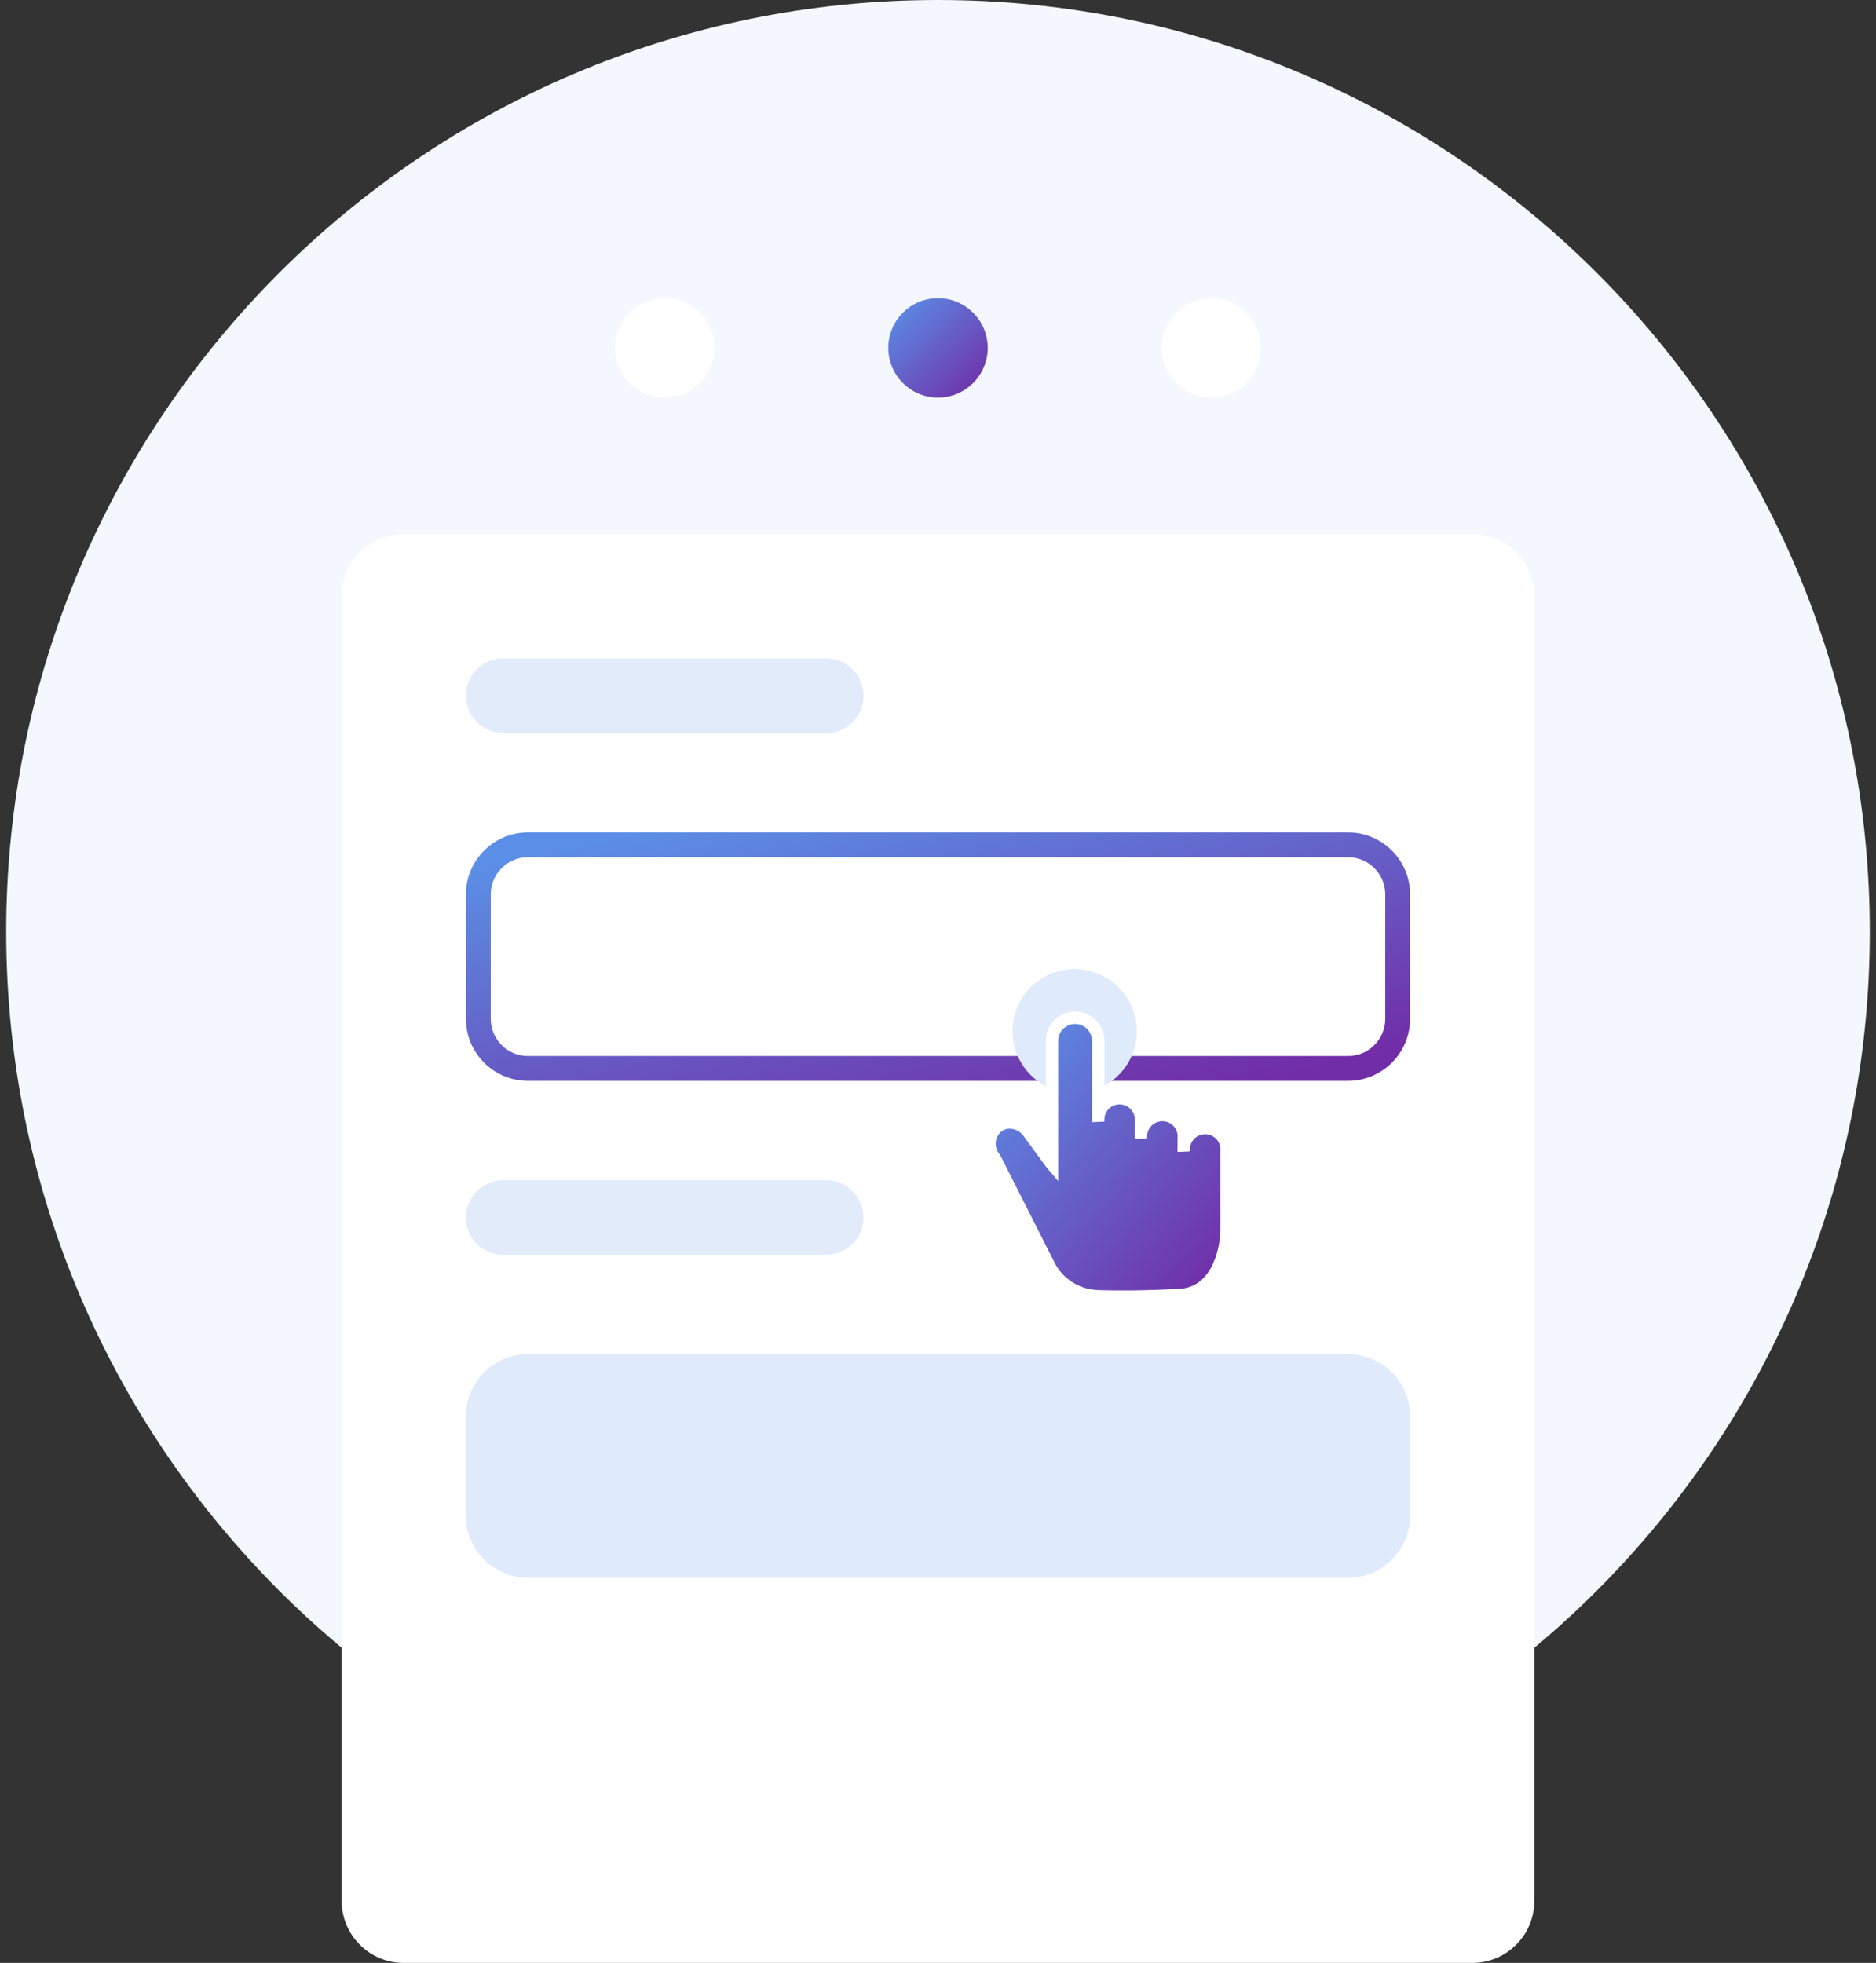 <svg width="151" height="158" viewBox="0 0 151 158" fill="none" xmlns="http://www.w3.org/2000/svg">
<rect x="0" y="0" width="151" height="158" fill="#333333" stroke="none"/>
<path d="M75.5 150C116.921 150 150.5 116.421 150.5 75C150.5 33.579 116.921 0 75.5 0C34.079 0 0.5 33.579 0.5 75C0.5 116.421 34.079 150 75.5 150Z" fill="#F4F7FD"/>
<path d="M118.5 43H32.5C29.739 43 27.5 45.239 27.5 48V153C27.5 155.761 29.739 158 32.5 158H118.5C121.261 158 123.5 155.761 123.5 153V48C123.5 45.239 121.261 43 118.5 43Z" fill="white"/>
<path d="M66.5 53H40.5C38.843 53 37.5 54.343 37.5 56C37.5 57.657 38.843 59 40.5 59H66.5C68.157 59 69.5 57.657 69.5 56C69.5 54.343 68.157 53 66.5 53Z" fill="#E1EBFA"/>
<path d="M66.5 95H40.5C38.843 95 37.5 96.343 37.5 98C37.5 99.657 38.843 101 40.5 101H66.5C68.157 101 69.5 99.657 69.5 98C69.5 96.343 68.157 95 66.5 95Z" fill="#E1EBFA"/>
<path d="M108.5 68H42.5C40.291 68 38.5 69.791 38.5 72V82C38.5 84.209 40.291 86 42.5 86H108.5C110.709 86 112.5 84.209 112.5 82V72C112.5 69.791 110.709 68 108.5 68Z" stroke="url(#paint0_linear_9183_71497)" stroke-width="2"/>
<path d="M108.5 109H42.5C39.739 109 37.5 111.239 37.5 114V122C37.5 124.761 39.739 127 42.5 127H108.5C111.261 127 113.5 124.761 113.5 122V114C113.5 111.239 111.261 109 108.5 109Z" fill="#DFEAFB"/>
<path d="M53.5 32C55.709 32 57.5 30.209 57.5 28C57.5 25.791 55.709 24 53.5 24C51.291 24 49.5 25.791 49.5 28C49.5 30.209 51.291 32 53.5 32Z" fill="white"/>
<path d="M75.5 32C77.709 32 79.5 30.209 79.5 28C79.5 25.791 77.709 24 75.5 24C73.291 24 71.5 25.791 71.5 28C71.5 30.209 73.291 32 75.5 32Z" fill="url(#paint1_linear_9183_71497)"/>
<path d="M97.5 32C99.709 32 101.5 30.209 101.5 28C101.5 25.791 99.709 24 97.5 24C95.291 24 93.5 25.791 93.5 28C93.5 30.209 95.291 32 97.5 32Z" fill="white"/>
<path d="M86.5 88C89.261 88 91.5 85.761 91.5 83C91.5 80.239 89.261 78 86.5 78C83.739 78 81.5 80.239 81.5 83C81.5 85.761 83.739 88 86.5 88Z" fill="#DFEAFB"/>
<path d="M90.407 104.37C89.607 104.37 88.86 104.37 88.18 104.327C87.343 104.271 86.537 103.984 85.852 103.499C85.166 103.014 84.628 102.349 84.296 101.578L80.077 93.24C79.768 92.88 79.613 92.412 79.647 91.938C79.681 91.465 79.901 91.024 80.259 90.711C80.552 90.476 80.918 90.349 81.294 90.352C81.571 90.36 81.843 90.428 82.091 90.552C82.339 90.675 82.557 90.851 82.731 91.066L84.647 93.681L84.676 93.715V83.78C84.676 83.287 84.872 82.815 85.22 82.466C85.569 82.118 86.042 81.922 86.535 81.922C87.028 81.922 87.5 82.118 87.849 82.466C88.197 82.815 88.393 83.287 88.393 83.78V90.28C88.371 90.041 88.4 89.8 88.477 89.573C88.553 89.345 88.677 89.136 88.839 88.959C89.001 88.781 89.198 88.64 89.418 88.543C89.637 88.446 89.875 88.396 90.115 88.396C90.355 88.396 90.593 88.446 90.812 88.543C91.032 88.64 91.229 88.781 91.391 88.959C91.553 89.136 91.677 89.345 91.754 89.573C91.83 89.8 91.859 90.041 91.837 90.28V91.635C91.816 91.396 91.844 91.155 91.921 90.928C91.997 90.7 92.121 90.491 92.283 90.314C92.445 90.136 92.642 89.995 92.862 89.898C93.081 89.801 93.319 89.751 93.559 89.751C93.799 89.751 94.037 89.801 94.257 89.898C94.476 89.995 94.673 90.136 94.835 90.314C94.997 90.491 95.121 90.7 95.198 90.928C95.274 91.155 95.303 91.396 95.281 91.635V92.679C95.26 92.44 95.288 92.199 95.365 91.972C95.441 91.744 95.565 91.535 95.727 91.358C95.889 91.18 96.086 91.039 96.306 90.942C96.525 90.845 96.763 90.795 97.003 90.795C97.243 90.795 97.481 90.845 97.701 90.942C97.92 91.039 98.117 91.18 98.279 91.358C98.441 91.535 98.565 91.744 98.641 91.972C98.718 92.199 98.747 92.44 98.725 92.679V99.016C98.691 100.965 97.81 104.251 94.711 104.251C94.486 104.261 92.58 104.371 90.411 104.371L90.407 104.37Z" fill="url(#paint2_linear_9183_71497)" stroke="white"/>
<defs>
<linearGradient id="paint0_linear_9183_71497" x1="43.125" y1="68.9" x2="50.286" y2="99.168" gradientUnits="userSpaceOnUse">
<stop stop-color="#5B8EE6"/>
<stop offset="1" stop-color="#712DA7"/>
</linearGradient>
<linearGradient id="paint1_linear_9183_71497" x1="72" y1="24.4" x2="79.1" y2="31.7" gradientUnits="userSpaceOnUse">
<stop stop-color="#5B8EE6"/>
<stop offset="1" stop-color="#712DA7"/>
</linearGradient>
<linearGradient id="paint2_linear_9183_71497" x1="80.836" y1="83.044" x2="100.589" y2="100.314" gradientUnits="userSpaceOnUse">
<stop stop-color="#5B8EE6"/>
<stop offset="1" stop-color="#712DA7"/>
</linearGradient>
</defs>
</svg>
